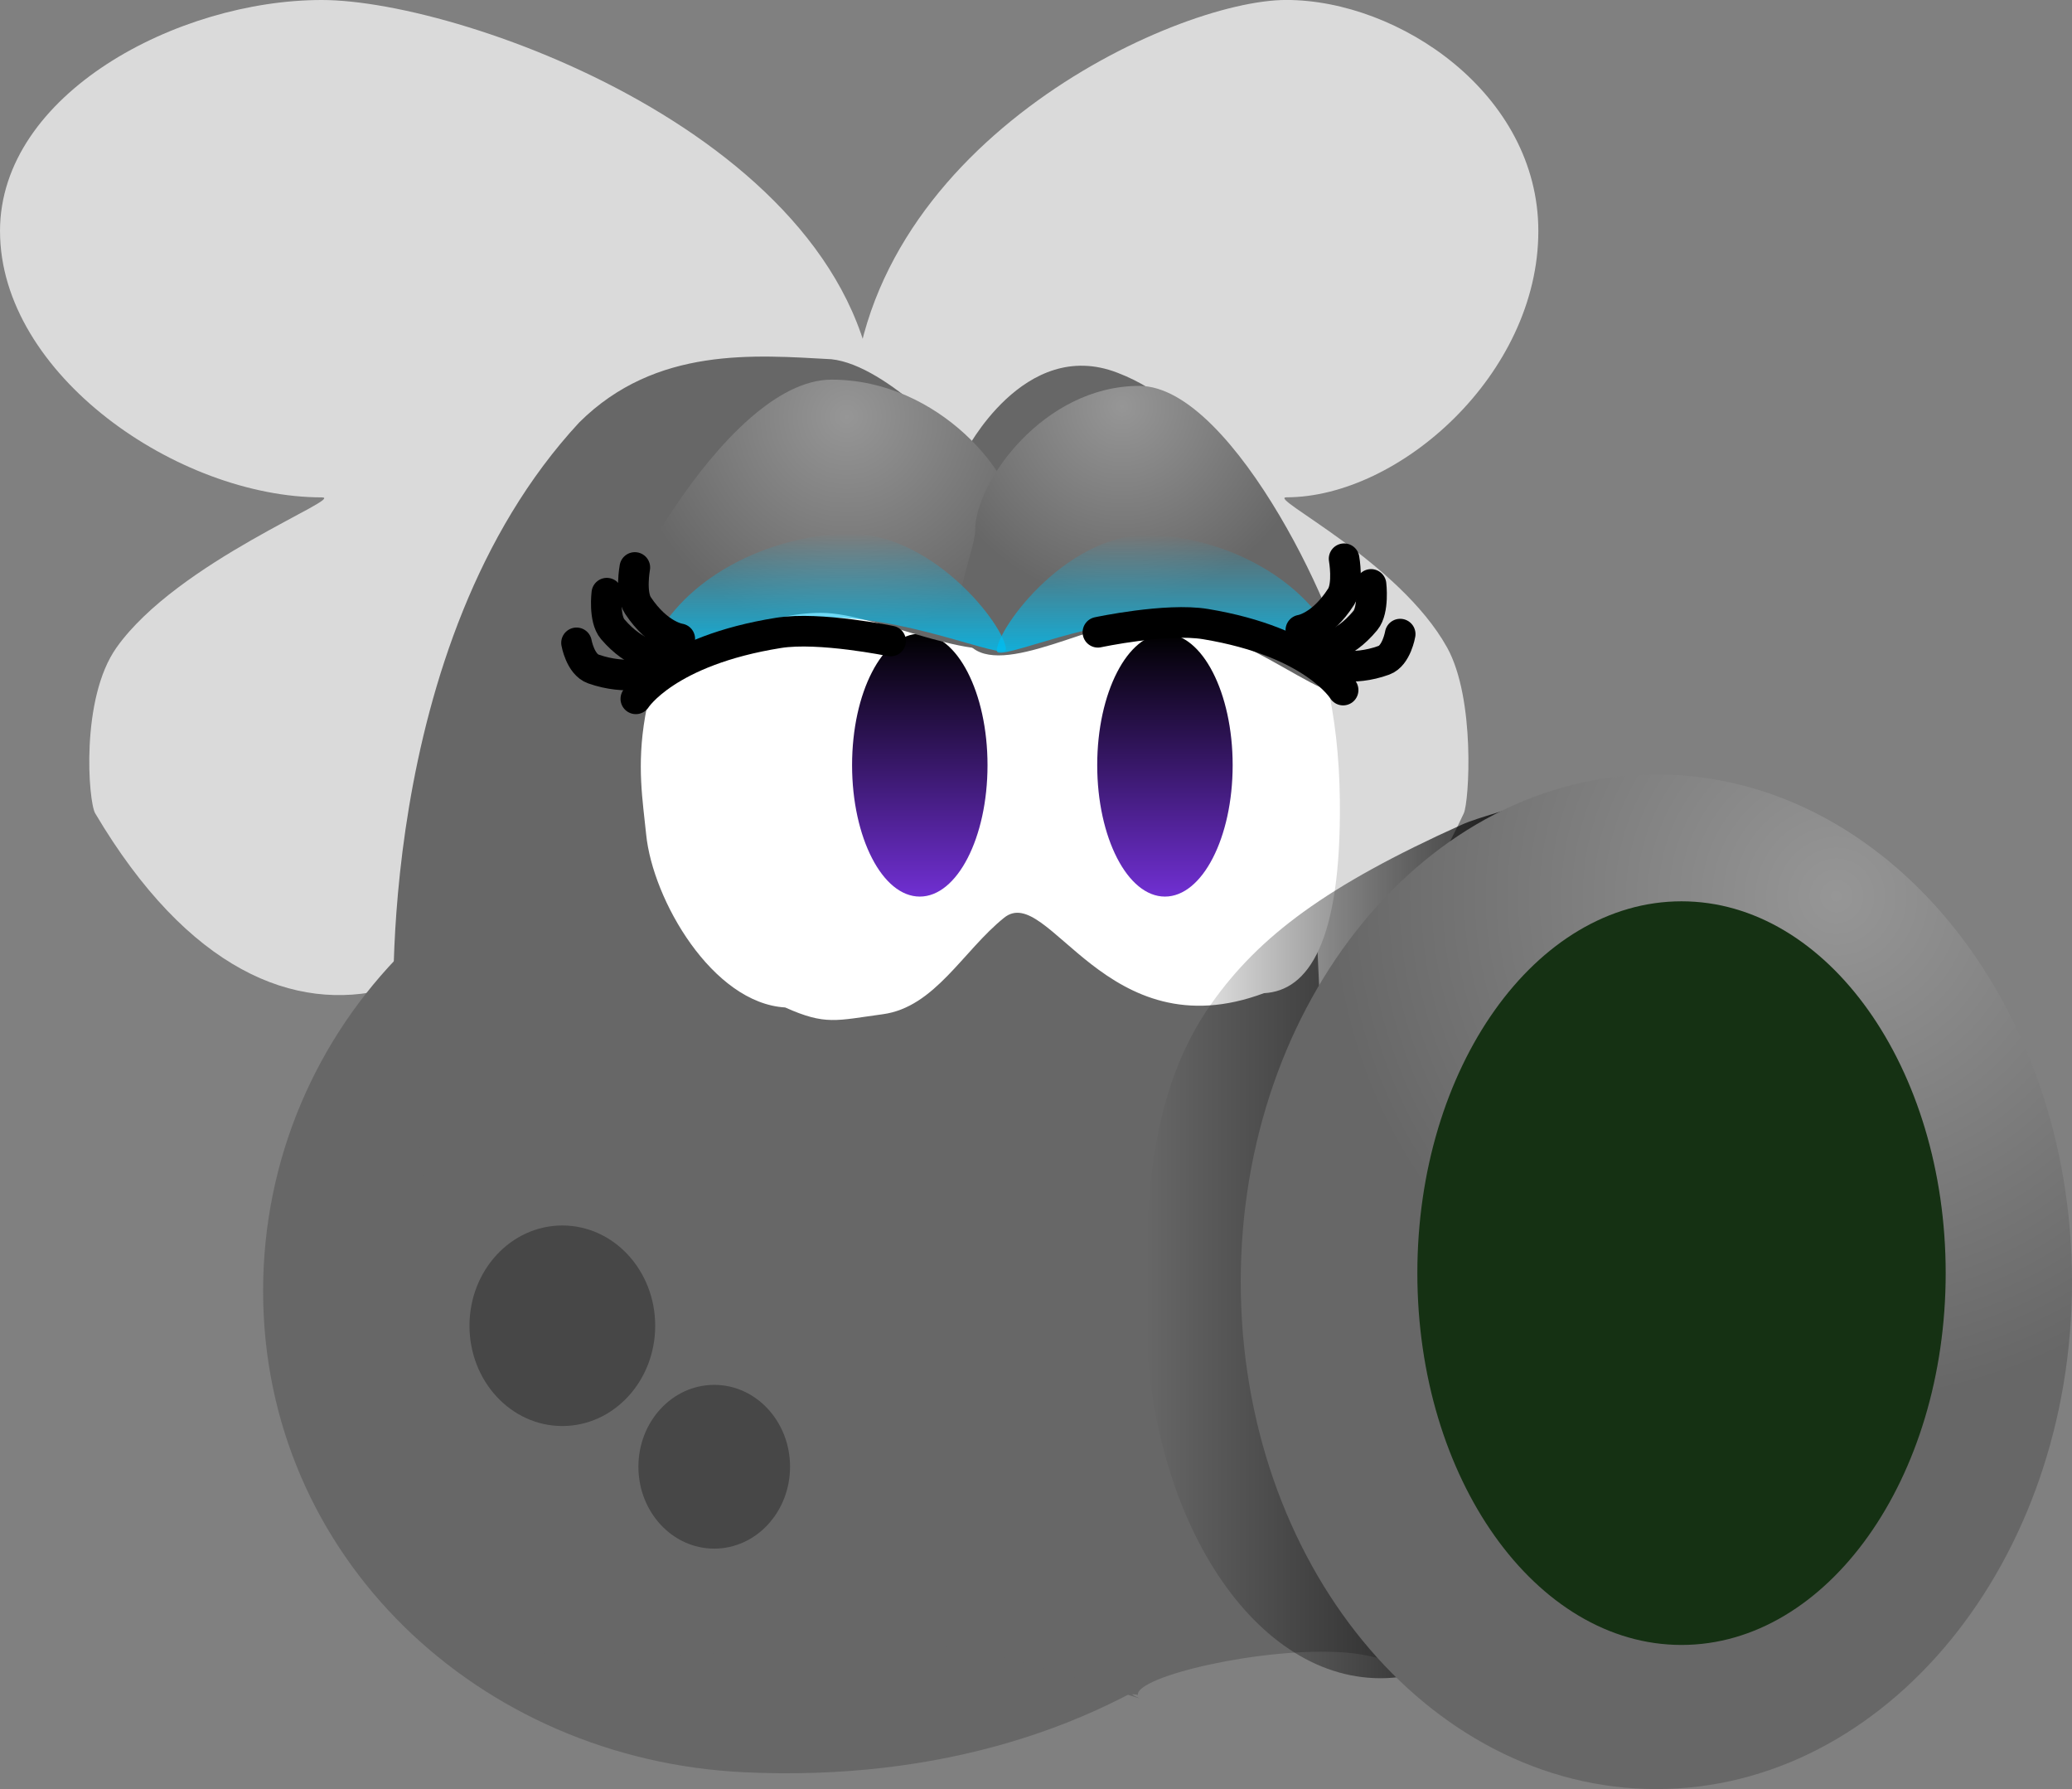 <svg version="1.1" xmlns="http://www.w3.org/2000/svg" xmlns:xlink="http://www.w3.org/1999/xlink" width="101.519" height="87.635" viewBox="0,0,101.519,87.635"><rect x="0" y="0" width="101.519" height="87.635" fill="#808080" stroke="none"/><defs><linearGradient x1="234.306" y1="167.225" x2="234.306" y2="180.1" gradientUnits="userSpaceOnUse" id="color-1"><stop offset="0" stop-color="#000000"/><stop offset="1" stop-color="#702fd2"/></linearGradient><linearGradient x1="246.317" y1="167.225" x2="246.317" y2="180.1" gradientUnits="userSpaceOnUse" id="color-2"><stop offset="0" stop-color="#000000"/><stop offset="1" stop-color="#702fd2"/></linearGradient><linearGradient x1="245.364" y1="196.899" x2="268.717" y2="196.899" gradientUnits="userSpaceOnUse" id="color-3"><stop offset="0" stop-color="#000000" stop-opacity="0"/><stop offset="1" stop-color="#000000"/></linearGradient><radialGradient cx="279.217" cy="180.084" r="24.849" gradientUnits="userSpaceOnUse" id="color-4"><stop offset="0" stop-color="#969696"/><stop offset="1" stop-color="#676767"/></radialGradient><radialGradient cx="230.717" cy="156.584" r="10.745" gradientUnits="userSpaceOnUse" id="color-5"><stop offset="0" stop-color="#969696"/><stop offset="1" stop-color="#676767"/></radialGradient><radialGradient cx="244.217" cy="156.084" r="9.522" gradientUnits="userSpaceOnUse" id="color-6"><stop offset="0" stop-color="#969696"/><stop offset="1" stop-color="#676767"/></radialGradient><linearGradient x1="229.71" y1="162.305" x2="229.71" y2="169.3" gradientUnits="userSpaceOnUse" id="color-7"><stop offset="0" stop-color="#00bdf0" stop-opacity="0"/><stop offset="1" stop-color="#00bdf0"/></linearGradient><linearGradient x1="246.562" y1="162.376" x2="246.562" y2="169.371" gradientUnits="userSpaceOnUse" id="color-8"><stop offset="0" stop-color="#00bdf0" stop-opacity="0"/><stop offset="1" stop-color="#00bdf0"/></linearGradient></defs><g transform="translate(-189.24,-136.183)"><g data-paper-data="{&quot;isPaintingLayer&quot;:true}" fill-rule="nonzero" stroke-linejoin="miter" stroke-miterlimit="10" stroke-dasharray="" stroke-dashoffset="0" style="mix-blend-mode: normal"><path d="M252.265,160.544c-0.95,0 5.532,3.139 7.875,7.353c1.397,2.512 1.081,7.56 0.82,8.123c-7.153,15.425 -16.347,8.251 -19.257,-2.253c-2.779,-10.03 -10.765,-14.71 -10.723,-17.093c0.235,-13.319 15.764,-20.493 21.285,-20.493c5.52,0 12.347,4.594 12.347,11.321c0,7.014 -6.827,13.041 -12.347,13.041z" data-paper-data="{&quot;index&quot;:null}" fill="#dadada" stroke="none" stroke-width="0" stroke-linecap="butt"/><path d="M189.24,147.504c0,-6.727 8.717,-11.321 15.765,-11.321c7.048,0 26.875,7.173 27.176,20.493c0.054,2.383 -10.142,7.062 -13.69,17.093c-3.715,10.503 -15.454,17.678 -24.587,2.253c-0.334,-0.563 -0.736,-5.611 1.047,-8.123c2.991,-4.214 11.267,-7.353 10.055,-7.353c-7.048,0 -15.765,-6.027 -15.765,-13.041z" fill="#dadada" stroke="none" stroke-width="0" stroke-linecap="butt"/><path d="M202.131,199.422c0,-13.019 10.554,-23.572 23.572,-23.572c13.019,0 31.98,10.554 31.98,23.572c0,13.019 -12.956,24.473 -31.98,23.572c-13.004,-0.616 -23.572,-10.554 -23.572,-23.572z" fill="#676767" stroke="none" stroke-width="0" stroke-linecap="butt"/><path d="M243.984,154.438c4.581,1.768 5.009,5.636 7.313,9.807c1.182,2.138 1.854,8.371 1.854,8.371c0,0 -0.726,0.962 0.713,0.874c-0.654,7.49 0.628,13.886 0.034,21.391c-0.177,1.086 -0.269,2.198 -0.269,3.332c0,0.824 0.049,1.637 0.143,2.436c-1.571,1.587 0.97,2.91 -0.04,4.895c-1.497,2.513 9.867,11.406 9.634,14.272c-0.085,1.054 -4.163,-2.372 -8.188,-2.685c-4.028,-0.313 -10.319,1.176 -10.185,2.076c-0.843,-0.169 0.63,0.352 -0.205,0.08c-11.021,-3.589 -10.211,-2.412 -16.152,-2.312c-9.889,0.167 -11.412,1.708 -14.719,-1.021c-0.28,-0.246 -3.619,-2.336 -3.891,-2.59c-0.769,-0.72 0.768,-6.329 0.524,-13.731c-0.015,-0.447 -0.036,-0.9 -0.065,-1.359c-0.385,-6.476 -1.943,-11.911 -1.943,-11.911c0,0 -1.061,-18.559 9.081,-29.491c3.763,-3.738 8.621,-3.295 12.349,-3.093c2.807,0.294 6.55,4.574 6.55,4.574c0,0 2.879,-5.683 7.46,-3.915z" fill="#676767" stroke="none" stroke-width="2.5" stroke-linecap="round"/><path d="M221.342,201.123c0,2.713 -2.037,4.912 -4.55,4.912c-2.513,0 -4.55,-2.199 -4.55,-4.912c0,-2.713 2.037,-4.912 4.55,-4.912c2.513,0 4.55,2.199 4.55,4.912z" fill="#474747" stroke="none" stroke-width="0" stroke-linecap="butt"/><path d="M227.949,208.029c0,2.215 -1.663,4.011 -3.715,4.011c-2.052,0 -3.715,-1.796 -3.715,-4.011c0,-2.215 1.663,-4.011 3.715,-4.011c2.052,0 3.715,1.796 3.715,4.011z" fill="#474747" stroke="none" stroke-width="0" stroke-linecap="butt"/><path d="M241.409,157.602c2.062,-0.889 5.122,-0.096 6.635,1.416c3.304,3.401 6.75,7.567 6.843,16.386c0.073,6.924 -1.54,9.315 -3.719,9.428c-7.762,2.892 -10.561,-5.444 -12.731,-3.695c-2.016,1.622 -3.393,4.38 -5.942,4.726c-2.29,0.31 -2.806,0.554 -4.783,-0.331c-3.559,-0.209 -6.495,-5.263 -6.814,-8.483c-0.319,-3.22 -1.259,-6.903 4.367,-15.953c1.214,-2.473 4.839,-4.395 7.626,-3.781c3.355,0.745 3.749,3.772 5.971,5.929c0.63,0.707 -0.565,-0.229 -0.367,-0.66c0.792,-1.724 1.332,-4.029 2.913,-4.984z" fill="#ffffff" stroke="none" stroke-width="2.5" stroke-linecap="round"/><path d="M236.651,169.113c0.6,1.165 0.973,2.773 0.973,4.55c0,1.777 -0.372,3.385 -0.973,4.55c-0.6,1.167 -1.43,1.888 -2.345,1.888c-0.915,0 -1.745,-0.721 -2.345,-1.888c-0.6,-1.165 -0.973,-2.773 -0.973,-4.55c0,-1.777 0.372,-3.385 0.973,-4.55c0.6,-1.167 1.43,-1.888 2.345,-1.888c0.915,0 1.745,0.721 2.345,1.888z" fill="url(#color-1)" stroke="none" stroke-width="2.5" stroke-linecap="butt"/><path d="M248.662,169.113c0.6,1.165 0.973,2.773 0.973,4.55c0,1.777 -0.372,3.385 -0.973,4.55c-0.6,1.167 -1.43,1.888 -2.345,1.888c-0.915,0 -1.745,-0.721 -2.345,-1.888c-0.6,-1.165 -0.973,-2.773 -0.973,-4.55c0,-1.777 0.372,-3.385 0.973,-4.55c0.6,-1.167 1.43,-1.888 2.345,-1.888c0.915,0 1.745,0.721 2.345,1.888z" fill="url(#color-2)" stroke="none" stroke-width="2.5" stroke-linecap="butt"/><path d="M245.364,200.175c0,-5.181 0.203,-10.577 3.25,-14.86c2.338,-3.285 5.609,-5.746 12.244,-8.735c0.835,-0.376 2.476,-0.76 3.394,-1.156c0.117,-0.05 -0.537,0.056 -0.429,0.067c0.575,0.056 0.029,0.693 0.708,0.42c5.853,-2.356 3.857,14.205 3.857,24.264c0,10.059 -5.154,18.213 -11.512,18.213c-6.358,0 -11.512,-8.154 -11.512,-18.213z" fill="url(#color-3)" stroke="none" stroke-width="0" stroke-linecap="butt"/><g stroke="none" stroke-width="0" stroke-linecap="butt"><path d="M250.031,198.969c0,-13.723 9.117,-24.849 20.364,-24.849c11.247,0 20.364,11.125 20.364,24.849c0,13.723 -9.117,24.849 -20.364,24.849c-11.247,0 -20.364,-11.125 -20.364,-24.849z" fill="url(#color-4)"/><path d="M258.684,198.545c0,-10.059 5.795,-18.213 12.943,-18.213c7.148,0 12.943,8.154 12.943,18.213c0,10.059 -5.795,18.213 -12.943,18.213c-7.148,0 -12.943,-8.154 -12.943,-18.213z" fill="#153113"/></g><path d="M239.362,167.48c-1.757,1.639 -7.031,-1.277 -9.895,-1.277c-5.295,0 -11.003,5.35 -11.003,3.009c0,-2.34 6.223,-14.433 11.518,-14.433c5.295,0 9.073,4.722 9.073,7.063c0,1.074 1.798,4.247 0.308,5.638z" fill="url(#color-5)" stroke="none" stroke-width="0" stroke-linecap="butt"/><path d="M237.019,162.148c0,-2.34 3.348,-7.063 8.041,-7.063c4.693,0 10.208,12.092 10.208,14.433c0,2.34 -5.059,-3.009 -9.751,-3.009c-2.539,0 -7.213,2.917 -8.769,1.277c-1.321,-1.391 0.273,-4.564 0.273,-5.638z" data-paper-data="{&quot;index&quot;:null}" fill="url(#color-6)" stroke="none" stroke-width="0" stroke-linecap="butt"/><g><path d="M238.524,167.984c0,0.617 -5.212,-1.836 -9.383,-1.519c-3.034,0.231 -9.2,4.867 -8.119,1.777c1.08,-3.09 4.863,-5.584 9.33,-5.92c4.468,-0.336 8.172,4.596 8.172,5.663z" fill="url(#color-7)" stroke="none" stroke-width="0" stroke-linecap="butt"/><g data-paper-data="{&quot;index&quot;:null}" fill="none" stroke="#000000" stroke-width="1.5" stroke-linecap="round"><path d="M222.546,167.475c0,0 -1.056,-0.14 -2.05,-1.635c-0.387,-0.582 -0.152,-1.86 -0.152,-1.86"/><path d="M221.5,168.357c0,0 -1.104,-0.024 -2.24,-1.353c-0.443,-0.518 -0.288,-1.765 -0.288,-1.765"/><path d="M221.185,169.084c0,0 -1.233,0.444 -2.874,-0.133c-0.639,-0.225 -0.824,-1.279 -0.824,-1.279"/></g><path d="M220.393,170.414c0,0 1.483,-2.353 7.004,-3.232c1.989,-0.317 5.479,0.401 5.479,0.401" fill="none" stroke="#000000" stroke-width="1.5" stroke-linecap="round"/></g><g data-paper-data="{&quot;index&quot;:null}"><path d="M245.944,162.393c4.3,0.336 7.94,2.83 8.979,5.92c1.04,3.09 -4.894,-1.546 -7.814,-1.777c-4.014,-0.317 -9.03,2.137 -9.03,1.519c0,-1.066 3.565,-5.998 7.865,-5.663z" fill="url(#color-8)" stroke="none" stroke-width="0" stroke-linecap="butt"/><g data-paper-data="{&quot;index&quot;:null}" fill="none" stroke="#000000" stroke-width="1.5" stroke-linecap="round"><path d="M255.095,163.552c0,0 0.227,1.277 -0.146,1.86c-0.957,1.495 -1.973,1.635 -1.973,1.635"/><path d="M256.415,164.81c0,0 0.149,1.248 -0.277,1.765c-1.093,1.328 -2.156,1.353 -2.156,1.353"/><path d="M257.843,167.244c0,0 -0.178,1.054 -0.793,1.279c-1.579,0.577 -2.766,0.133 -2.766,0.133"/></g><path d="M243.033,167.154c0,0 3.358,-0.718 5.273,-0.401c5.314,0.879 6.741,3.232 6.741,3.232" fill="none" stroke="#000000" stroke-width="1.5" stroke-linecap="round"/></g></g></g></svg>